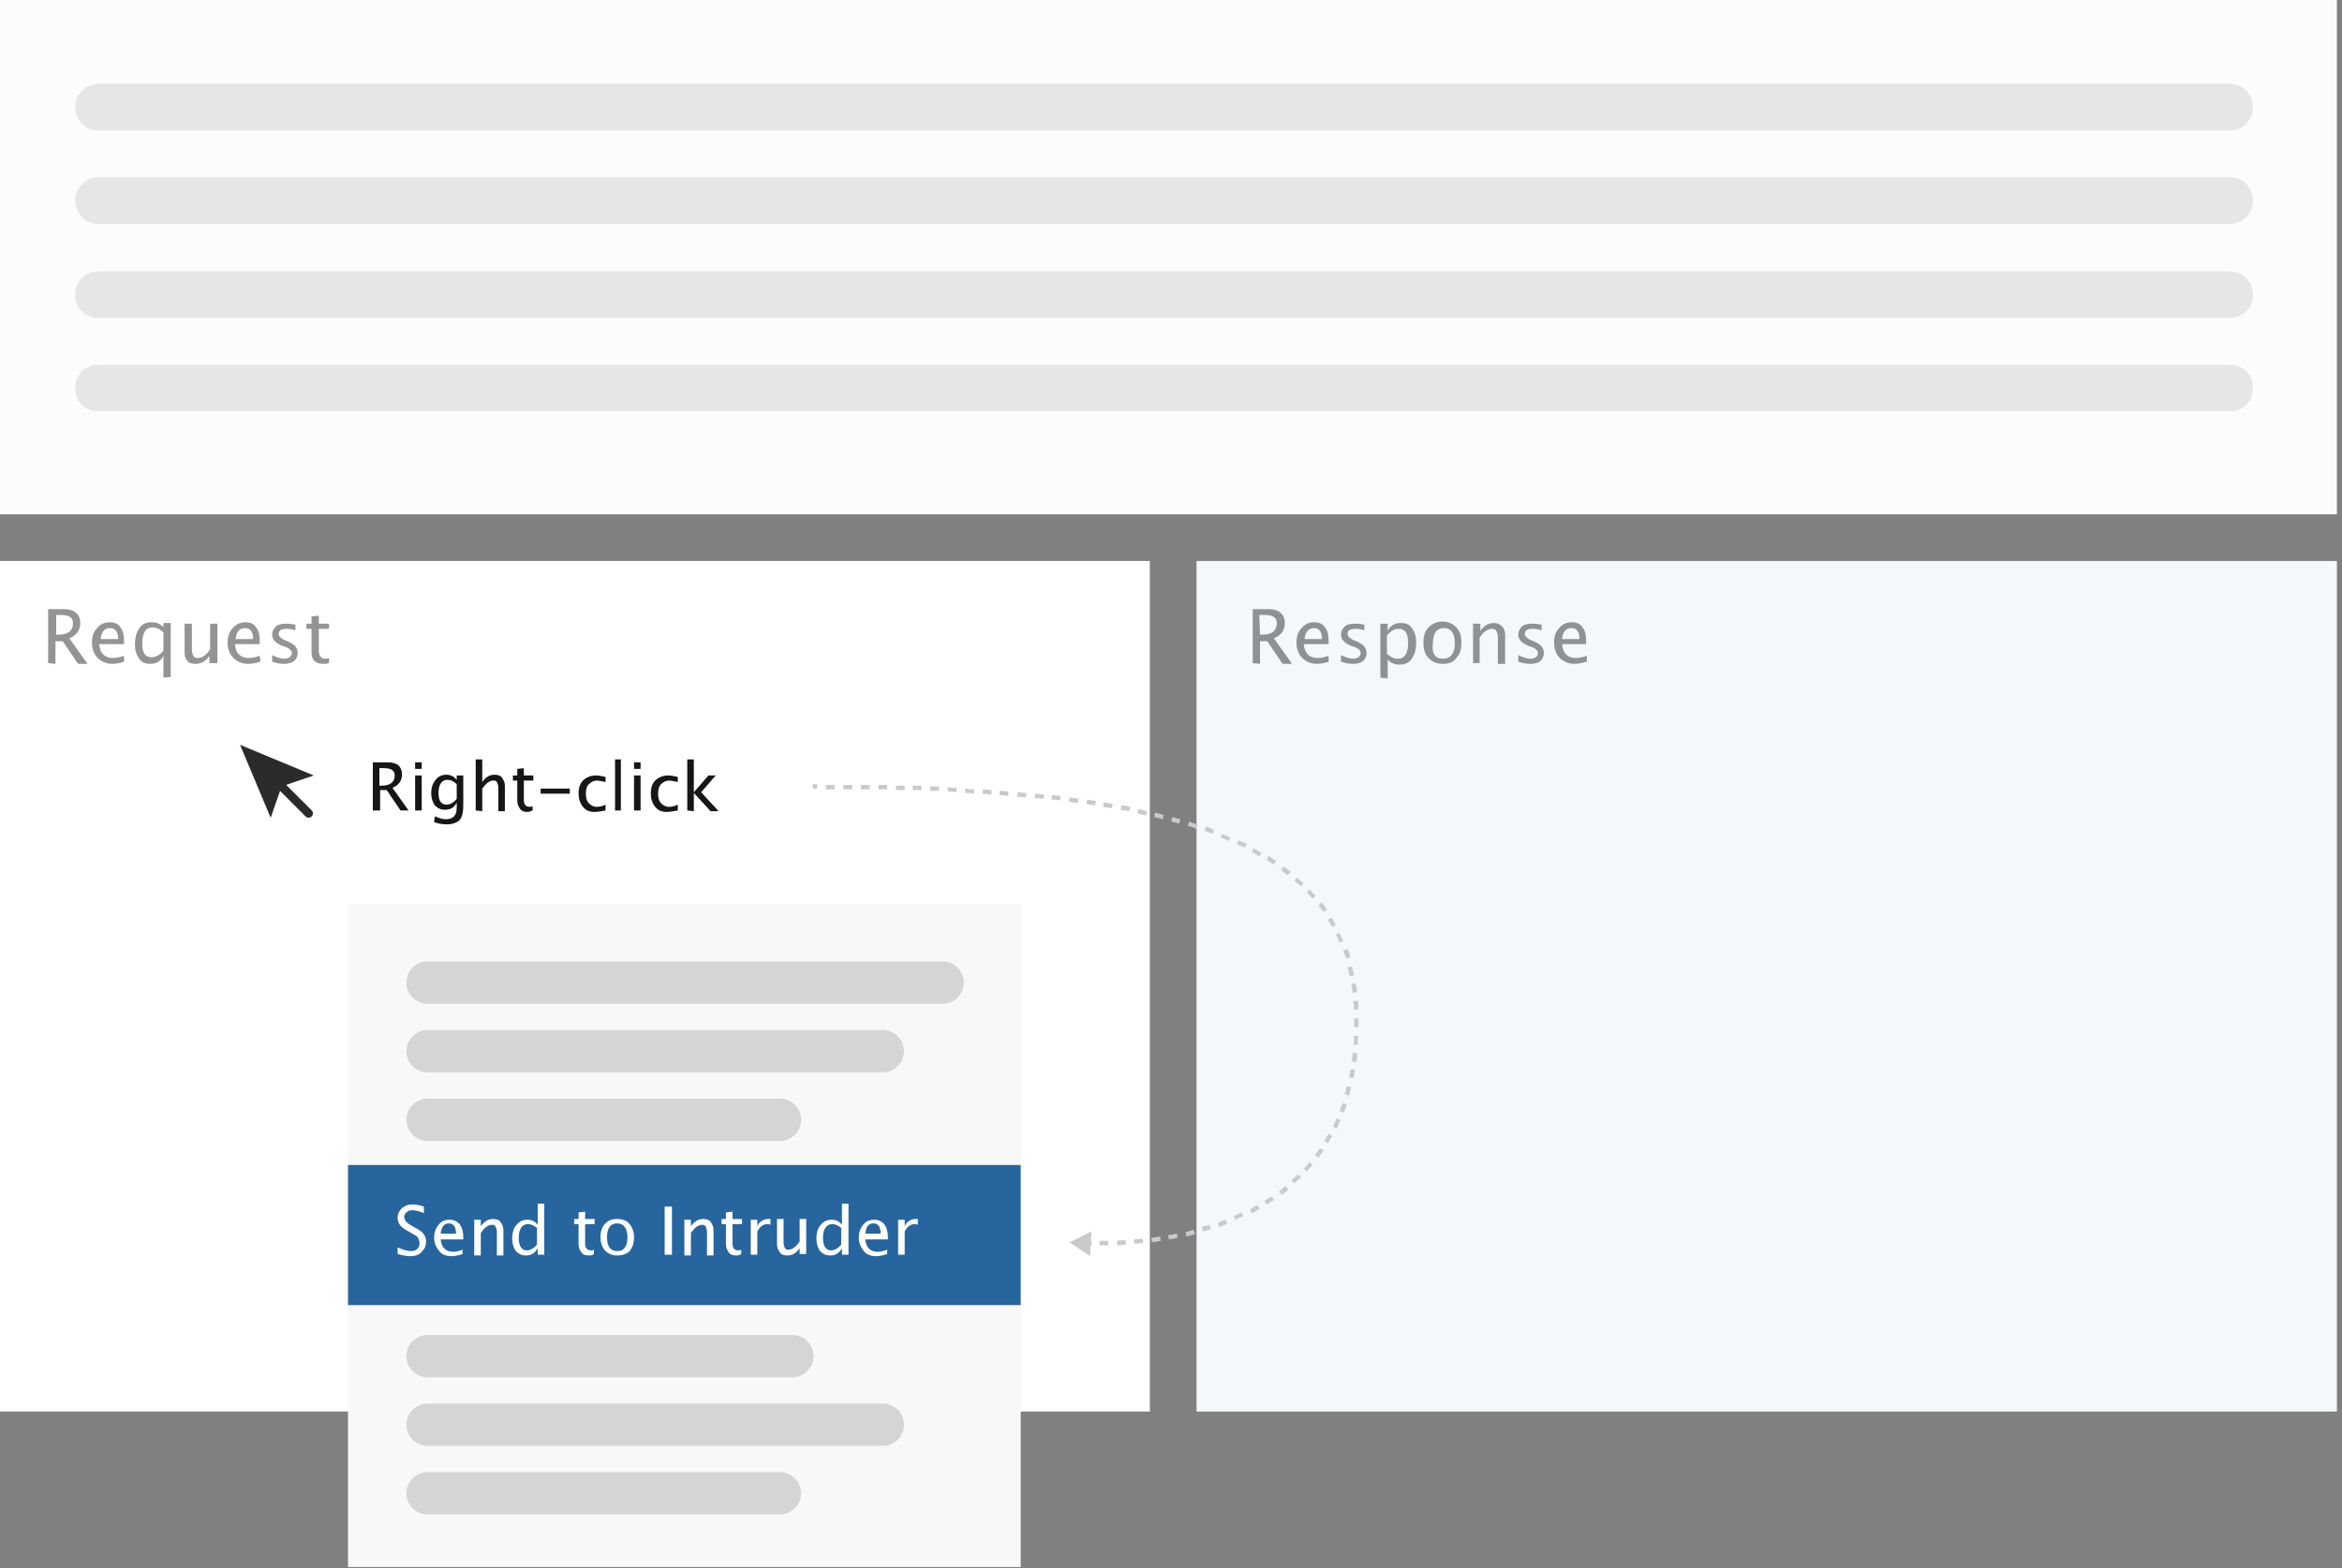 <?xml version="1.0" encoding="utf-8"?>
<!-- Generator: Adobe Illustrator 26.0.1, SVG Export Plug-In . SVG Version: 6.00 Build 0)  -->
<svg version="1.1" id="Layer_1" xmlns="http://www.w3.org/2000/svg" x="0px" y="0px"
	 viewBox="0 0 321 215" style="enable-background:new 0 0 321 215;" xml:space="preserve">
<rect x="0" y="0" width="321" height="215" fill="#808080" stroke="none"/>
<g>
	<rect style="fill:#FBFCFD;" width="320.3" height="70.5"/>
	<path style="fill:#E6E6E6;" d="M13.5,11.5h292.1c1.8,0,3.2,1.4,3.2,3.2l0,0c0,1.8-1.4,3.2-3.2,3.2H13.5c-1.8,0-3.2-1.4-3.2-3.2l0,0
		C10.3,13,11.7,11.5,13.5,11.5z"/>
	<path style="fill:#E6E6E6;" d="M13.5,24.3h292.1c1.8,0,3.2,1.4,3.2,3.2l0,0c0,1.8-1.4,3.2-3.2,3.2H13.5c-1.8,0-3.2-1.4-3.2-3.2l0,0
		C10.3,25.8,11.7,24.3,13.5,24.3z"/>
	<path style="fill:#E6E6E6;" d="M13.5,37.2h292.1c1.8,0,3.2,1.4,3.2,3.2l0,0c0,1.8-1.4,3.2-3.2,3.2H13.5c-1.8,0-3.2-1.4-3.2-3.2l0,0
		C10.3,38.6,11.7,37.2,13.5,37.2z"/>
	<path style="fill:#E6E6E6;" d="M13.5,50h292.1c1.8,0,3.2,1.4,3.2,3.2l0,0c0,1.8-1.4,3.2-3.2,3.2H13.5c-1.8,0-3.2-1.4-3.2-3.2l0,0
		C10.3,51.4,11.7,50,13.5,50z"/>
	<rect y="76.9" style="fill:#FFFFFF;" width="157.6" height="116.6"/>
	<rect x="164" y="76.9" style="fill:#F5F8FB;" width="156.3" height="116.6"/>
	<g>
		<rect x="47.7" y="123.9" style="fill:#F8F8F8;" width="92.2" height="90.9"/>
	</g>
	<rect x="47.7" y="159.7" style="fill:#26659E;" width="92.2" height="19.2"/>
	<path style="fill:#FFFFFF;" d="M56.2,172.2c-0.4,0-1-0.1-1.7-0.3V171c0.7,0.3,1.4,0.5,1.8,0.5c0.4,0,0.7-0.1,0.9-0.3
		s0.3-0.4,0.3-0.8c0-0.3-0.1-0.5-0.2-0.7c-0.1-0.2-0.4-0.4-0.8-0.6l-0.5-0.3c-0.6-0.3-1-0.6-1.2-0.9c-0.2-0.3-0.3-0.6-0.3-1
		c0-0.5,0.2-0.9,0.6-1.3c0.4-0.3,0.8-0.5,1.4-0.5c0.5,0,1,0.1,1.6,0.3v0.9c-0.7-0.3-1.2-0.4-1.6-0.4c-0.3,0-0.6,0.1-0.8,0.3
		s-0.3,0.4-0.3,0.6c0,0.2,0.1,0.4,0.2,0.6c0.2,0.2,0.4,0.4,0.8,0.6l0.5,0.3c0.6,0.3,1,0.6,1.2,0.9s0.3,0.6,0.3,1
		c0,0.6-0.2,1-0.6,1.4C57.5,172,56.9,172.2,56.2,172.2z M63.4,171.9c-0.6,0.2-1.1,0.3-1.5,0.3c-0.7,0-1.3-0.2-1.7-0.7
		s-0.7-1.1-0.7-1.8s0.2-1.3,0.6-1.8c0.4-0.5,0.9-0.7,1.5-0.7s1,0.2,1.4,0.6c0.3,0.4,0.5,1,0.5,1.8v0.3h-3.1c0.1,1.1,0.7,1.7,1.7,1.7
		c0.4,0,0.8-0.1,1.3-0.3V171.9z M60.4,169.1h2.1c0-0.9-0.3-1.4-1-1.4C60.9,167.7,60.5,168.2,60.4,169.1z M65,172v-4.8h0.9v0.9
		c0.5-0.7,1-1,1.7-1c0.4,0,0.8,0.1,1,0.4c0.2,0.3,0.4,0.6,0.4,1.1v3.5h-0.9v-3.2c0-0.4-0.1-0.6-0.2-0.8s-0.3-0.2-0.5-0.2
		c-0.5,0-1,0.4-1.5,1.1v3.1H65V172z M73.7,172v-0.9c-0.4,0.7-0.9,1-1.6,1c-0.6,0-1-0.2-1.4-0.6c-0.3-0.4-0.5-1-0.5-1.7
		c0-0.8,0.2-1.5,0.6-1.9c0.4-0.5,0.9-0.7,1.5-0.7s1,0.2,1.4,0.7V165h0.9v7H73.7z M73.7,168.4c-0.5-0.4-0.9-0.6-1.3-0.6
		c-0.8,0-1.3,0.6-1.3,1.9c0,1.1,0.4,1.7,1.1,1.7c0.5,0,1-0.3,1.4-0.8v-2.2L73.7,168.4L73.7,168.4z M80.7,172.1c-0.4,0-0.8-0.1-1-0.4
		c-0.2-0.3-0.4-0.6-0.4-1.1v-2.8h-0.6v-0.7h0.6v-0.9l0.9-0.1v1h1.3v0.7h-1.3v2.7c0,0.6,0.3,0.9,0.8,0.9c0.1,0,0.3,0,0.4-0.1v0.6
		C81.2,172.1,80.9,172.1,80.7,172.1z M84.6,172.1c-0.7,0-1.2-0.2-1.7-0.7c-0.4-0.5-0.6-1.1-0.6-1.8c0-0.8,0.2-1.4,0.6-1.8
		c0.4-0.5,1-0.7,1.7-0.7s1.3,0.2,1.7,0.7c0.4,0.5,0.6,1.1,0.6,1.8c0,0.8-0.2,1.4-0.6,1.9C85.9,171.9,85.3,172.1,84.6,172.1z
		 M84.6,171.5c0.9,0,1.4-0.6,1.4-1.9c0-1.2-0.5-1.9-1.4-1.9s-1.4,0.6-1.4,1.9S83.7,171.5,84.6,171.5z M91.1,172v-6.6h1v6.6H91.1z
		 M93.8,172v-4.8h0.9v0.9c0.5-0.7,1-1,1.7-1c0.4,0,0.8,0.1,1,0.4c0.2,0.3,0.4,0.6,0.4,1.1v3.5h-0.9v-3.2c0-0.4-0.1-0.6-0.2-0.8
		s-0.3-0.2-0.5-0.2c-0.5,0-1,0.4-1.5,1.1v3.1h-0.9V172z M100.9,172.1c-0.4,0-0.8-0.1-1-0.4c-0.2-0.3-0.4-0.6-0.4-1.1v-2.8h-0.6v-0.7
		h0.6v-0.9l0.9-0.1v1h1.3v0.7h-1.3v2.7c0,0.6,0.3,0.9,0.8,0.9c0.1,0,0.3,0,0.4-0.1v0.6C101.3,172.1,101.1,172.1,100.9,172.1z
		 M102.9,172v-4.8h0.9v0.9c0.3-0.7,0.9-1,1.5-1c0.1,0,0.2,0,0.3,0v0.8c-0.2-0.1-0.3-0.1-0.4-0.1c-0.6,0-1,0.3-1.4,1v3.2L102.9,172
		L102.9,172z M109.6,172v-0.9c-0.5,0.7-1,1-1.7,1c-0.4,0-0.8-0.1-1-0.4c-0.2-0.3-0.4-0.6-0.4-1.1v-3.5h0.9v3.2
		c0,0.4,0.1,0.6,0.2,0.8s0.3,0.2,0.5,0.2c0.5,0,1-0.4,1.5-1.1v-3.1h0.9v4.8h-0.9V172z M115.4,172v-0.9c-0.4,0.7-0.9,1-1.6,1
		c-0.6,0-1-0.2-1.4-0.6c-0.3-0.4-0.5-1-0.5-1.7c0-0.8,0.2-1.5,0.6-1.9c0.4-0.5,0.9-0.7,1.5-0.7s1,0.2,1.4,0.7V165h0.9v7H115.4z
		 M115.4,168.4c-0.5-0.4-0.9-0.6-1.3-0.6c-0.8,0-1.3,0.6-1.3,1.9c0,1.1,0.4,1.7,1.1,1.7c0.5,0,1-0.3,1.4-0.8v-2.2L115.4,168.4
		L115.4,168.4z M121.6,171.9c-0.6,0.2-1.1,0.3-1.5,0.3c-0.7,0-1.3-0.2-1.7-0.7c-0.4-0.5-0.7-1.1-0.7-1.8s0.2-1.3,0.6-1.8
		s0.9-0.7,1.5-0.7s1,0.2,1.4,0.6c0.3,0.4,0.5,1,0.5,1.8v0.3h-3.1c0.1,1.1,0.7,1.7,1.7,1.7c0.4,0,0.8-0.1,1.3-0.3
		C121.6,171.3,121.6,171.9,121.6,171.9z M118.6,169.1h2.1c0-0.9-0.3-1.4-1-1.4C119,167.7,118.7,168.2,118.6,169.1z M123.1,172v-4.8
		h0.9v0.9c0.3-0.7,0.9-1,1.5-1c0.1,0,0.2,0,0.3,0v0.8c-0.2-0.1-0.3-0.1-0.4-0.1c-0.6,0-1,0.3-1.4,1v3.2L123.1,172L123.1,172z"/>
	<path style="fill:#D5D5D5;" d="M58.6,131.8h70.6c1.6,0,2.9,1.3,2.9,2.9l0,0c0,1.6-1.3,2.9-2.9,2.9H58.6c-1.6,0-2.9-1.3-2.9-2.9l0,0
		C55.7,133.1,57,131.8,58.6,131.8z"/>
	<path style="fill:#D5D5D5;" d="M58.6,141.2H121c1.6,0,2.9,1.3,2.9,2.9l0,0c0,1.6-1.3,2.9-2.9,2.9H58.6c-1.6,0-2.9-1.3-2.9-2.9l0,0
		C55.7,142.5,57,141.2,58.6,141.2z"/>
	<path style="fill:#D5D5D5;" d="M58.6,150.6h48.3c1.6,0,2.9,1.3,2.9,2.9l0,0c0,1.6-1.3,2.9-2.9,2.9H58.6c-1.6,0-2.9-1.3-2.9-2.9l0,0
		C55.7,151.9,57,150.6,58.6,150.6z"/>
	<path style="fill:#D5D5D5;" d="M58.6,183h50c1.6,0,2.9,1.3,2.9,2.9l0,0c0,1.6-1.3,2.9-2.9,2.9h-50c-1.6,0-2.9-1.3-2.9-2.9l0,0
		C55.7,184.3,57,183,58.6,183z"/>
	<path style="fill:#D5D5D5;" d="M58.6,192.4H121c1.6,0,2.9,1.3,2.9,2.9l0,0c0,1.6-1.3,2.9-2.9,2.9H58.6c-1.6,0-2.9-1.3-2.9-2.9l0,0
		C55.7,193.7,57,192.4,58.6,192.4z"/>
	<path style="fill:#D5D5D5;" d="M58.6,201.8h48.3c1.6,0,2.9,1.3,2.9,2.9l0,0c0,1.6-1.3,2.9-2.9,2.9H58.6c-1.6,0-2.9-1.3-2.9-2.9l0,0
		C55.7,203.1,57,201.8,58.6,201.8z"/>
	<path style="fill:#161616;" d="M51.1,111.1v-6.6h2c0.6,0,1.1,0.1,1.5,0.4c0.3,0.3,0.5,0.7,0.5,1.2c0,0.9-0.4,1.5-1.3,1.9l2.2,3.1
		h-1.1l-1.9-2.8h-0.9v2.8H51.1z M52,107.7h0.3c1.2,0,1.8-0.5,1.8-1.4c0-0.7-0.5-1-1.5-1H52V107.7z M56.9,111.1v-4.8h0.9v4.8H56.9z
		 M56.9,105.4v-0.9h0.9v0.9H56.9z M59.5,112.7l0.1-0.8c0.5,0.2,1,0.4,1.5,0.4c1,0,1.5-0.5,1.5-1.6V110c-0.3,0.7-0.9,1-1.6,1
		c-0.6,0-1-0.2-1.4-0.6c-0.3-0.4-0.5-1-0.5-1.7s0.2-1.3,0.6-1.8c0.4-0.5,0.9-0.7,1.5-0.7c0.5,0,1,0.2,1.4,0.7v-0.6h0.9v3.5
		c0,0.8,0,1.3-0.1,1.7c-0.1,0.4-0.2,0.7-0.4,0.9c-0.4,0.4-1,0.6-1.8,0.6C60.6,113,60.1,112.9,59.5,112.7z M62.6,109.5v-2
		c-0.4-0.4-0.8-0.6-1.3-0.6c-0.4,0-0.7,0.2-0.9,0.5s-0.3,0.8-0.3,1.3c0,1.1,0.4,1.6,1.1,1.6C61.7,110.3,62.2,110,62.6,109.5z
		 M65.2,111.1v-7h0.9v3.1c0.5-0.7,1-1,1.7-1c0.4,0,0.8,0.1,1,0.4s0.4,0.6,0.4,1.1v3.5h-0.9V108c0-0.4-0.1-0.6-0.2-0.8
		c-0.1-0.2-0.3-0.2-0.5-0.2c-0.5,0-1,0.4-1.5,1.1v3.1L65.2,111.1L65.2,111.1z M72.3,111.3c-0.4,0-0.8-0.1-1-0.4s-0.4-0.6-0.4-1.1
		V107h-0.6v-0.7h0.6v-0.9l0.9-0.1v1h1.3v0.7h-1.3v2.7c0,0.6,0.3,0.9,0.8,0.9c0.1,0,0.3,0,0.4-0.1v0.6
		C72.8,111.2,72.5,111.3,72.3,111.3z M74.1,108.8v-0.7h4v0.7H74.1z M81.5,111.3c-0.7,0-1.2-0.2-1.6-0.7s-0.6-1.1-0.6-1.8
		c0-0.8,0.2-1.4,0.6-1.8s1-0.7,1.8-0.7c0.4,0,0.8,0.1,1.3,0.2v0.7c-0.5-0.1-0.9-0.2-1.2-0.2c-0.4,0-0.8,0.2-1.1,0.5
		c-0.3,0.3-0.4,0.8-0.4,1.3s0.1,1,0.4,1.3s0.6,0.5,1.1,0.5c0.4,0,0.8-0.1,1.2-0.3v0.8C82.4,111.2,81.9,111.3,81.5,111.3z
		 M84.3,111.1v-7h0.8v7H84.3z M86.9,111.1v-4.8h0.9v4.8H86.9z M86.9,105.4v-0.9h0.9v0.9H86.9z M91.4,111.3c-0.7,0-1.2-0.2-1.6-0.7
		s-0.6-1.1-0.6-1.8c0-0.8,0.2-1.4,0.6-1.8s1-0.7,1.8-0.7c0.4,0,0.8,0.1,1.3,0.2v0.7c-0.5-0.1-0.9-0.2-1.2-0.2
		c-0.4,0-0.8,0.2-1.1,0.5c-0.3,0.3-0.4,0.8-0.4,1.3s0.1,1,0.4,1.3s0.6,0.5,1.1,0.5c0.4,0,0.8-0.1,1.2-0.3v0.8
		C92.3,111.2,91.8,111.3,91.4,111.3z M94.2,111.1v-7h0.9v4.5l2-2.3h1l-2,2.3l2.4,2.6h-1.1l-2.3-2.5v2.5L94.2,111.1L94.2,111.1z"/>
	<path style="opacity:0.5;fill:#2B2B2B;enable-background:new    ;" d="M6.6,90.9v-7.4h2.2c0.7,0,1.3,0.2,1.6,0.5
		c0.4,0.3,0.6,0.8,0.6,1.4c0,1-0.5,1.7-1.5,2.1L12,91h-1.3l-2.1-3.1h-1V91L6.6,90.9L6.6,90.9z M7.7,87H8c1.3,0,2-0.5,2-1.6
		c0-0.8-0.6-1.1-1.7-1.1H7.7V87z M17.1,90.7c-0.7,0.2-1.2,0.3-1.7,0.3c-0.8,0-1.5-0.3-2-0.8s-0.8-1.2-0.8-2.1c0-0.8,0.2-1.5,0.7-2
		c0.4-0.5,1-0.8,1.7-0.8s1.2,0.2,1.5,0.7c0.4,0.5,0.5,1.1,0.5,2v0.3h-3.4c0.1,1.3,0.8,1.9,1.9,1.9c0.4,0,0.9-0.1,1.5-0.3v0.8H17.1z
		 M13.8,87.6h2.4c0-1-0.4-1.5-1.1-1.5C14.3,86.1,13.9,86.6,13.8,87.6z M22.4,92.9v-3c-0.4,0.8-1,1.1-1.8,1.1c-0.7,0-1.2-0.2-1.5-0.7
		c-0.4-0.5-0.6-1.1-0.6-2s0.2-1.6,0.6-2.2s1-0.8,1.7-0.8c0.6,0,1.2,0.2,1.6,0.7v-0.6h1v7.4L22.4,92.9L22.4,92.9z M22.4,86.7
		c-0.5-0.5-1-0.7-1.5-0.7c-0.9,0-1.4,0.7-1.4,2.2c0,1.3,0.4,1.9,1.3,1.9c0.5,0,1.1-0.3,1.6-0.9V86.7z M28.7,90.9v-1
		c-0.5,0.8-1.2,1.1-1.9,1.1c-0.5,0-0.9-0.1-1.1-0.4c-0.3-0.3-0.4-0.7-0.4-1.2v-3.9h1V89c0,0.4,0.1,0.7,0.2,0.9
		c0.1,0.2,0.3,0.3,0.6,0.3c0.6,0,1.2-0.4,1.7-1.2v-3.5h1v5.4C29.8,90.9,28.7,90.9,28.7,90.9z M35.7,90.7C35,90.9,34.5,91,34,91
		c-0.8,0-1.5-0.3-2-0.8c-0.5-0.5-0.8-1.2-0.8-2.1c0-0.8,0.2-1.5,0.7-2c0.4-0.5,1-0.8,1.7-0.8s1.2,0.2,1.5,0.7c0.4,0.5,0.5,1.1,0.5,2
		v0.3h-3.4c0.1,1.3,0.8,1.9,1.9,1.9c0.4,0,0.9-0.1,1.5-0.3L35.7,90.7L35.7,90.7z M32.3,87.6h2.4c0-1-0.4-1.5-1.1-1.5
		C32.8,86.1,32.4,86.6,32.3,87.6z M38.9,91c-0.5,0-1-0.1-1.6-0.3v-0.9c0.6,0.3,1.2,0.5,1.7,0.5c0.3,0,0.5-0.1,0.7-0.2
		c0.2-0.2,0.3-0.3,0.3-0.6c0-0.3-0.3-0.6-0.8-0.8l-0.6-0.2c-0.9-0.4-1.3-0.9-1.3-1.5c0-0.5,0.2-0.8,0.5-1.1c0.3-0.3,0.8-0.4,1.4-0.4
		c0.3,0,0.7,0,1.1,0.1h0.2v0.8c-0.6-0.2-1-0.2-1.3-0.2c-0.6,0-1,0.2-1,0.7c0,0.3,0.2,0.5,0.7,0.8l0.5,0.2c0.5,0.2,0.9,0.5,1.1,0.7
		c0.2,0.3,0.3,0.6,0.3,0.9c0,0.5-0.2,0.9-0.6,1.2C39.9,90.9,39.4,91,38.9,91z M44.3,91c-0.5,0-0.9-0.1-1.2-0.4s-0.4-0.7-0.4-1.2
		v-3.2H42v-0.7h0.7v-1l1-0.1v1.1h1.4v0.7h-1.4v3c0,0.7,0.3,1.1,0.9,1.1c0.1,0,0.3,0,0.5-0.1v0.7C44.8,91,44.5,91,44.3,91z"/>
	<path style="opacity:0.5;fill:#2B2B2B;enable-background:new    ;" d="M171.7,90.9v-7.4h2.2c0.7,0,1.3,0.2,1.6,0.5
		c0.4,0.3,0.6,0.8,0.6,1.4c0,1-0.5,1.7-1.5,2.1l2.5,3.5h-1.3l-2.1-3.1h-1V91L171.7,90.9L171.7,90.9z M172.7,87h0.3
		c1.3,0,2-0.5,2-1.6c0-0.8-0.6-1.1-1.7-1.1h-0.7L172.7,87L172.7,87z M182.2,90.7c-0.7,0.2-1.2,0.3-1.7,0.3c-0.8,0-1.5-0.3-2-0.8
		s-0.8-1.2-0.8-2.1c0-0.8,0.2-1.5,0.7-2c0.4-0.5,1-0.8,1.7-0.8s1.2,0.2,1.5,0.7c0.4,0.5,0.5,1.1,0.5,2v0.3h-3.4
		c0.1,1.3,0.8,1.9,1.9,1.9c0.4,0,0.9-0.1,1.5-0.3v0.8H182.2z M178.8,87.6h2.4c0-1-0.4-1.5-1.1-1.5C179.4,86.1,178.9,86.6,178.8,87.6
		z M185.4,91c-0.5,0-1-0.1-1.6-0.3v-0.9c0.6,0.3,1.2,0.5,1.7,0.5c0.3,0,0.5-0.1,0.7-0.2c0.2-0.2,0.3-0.3,0.3-0.6
		c0-0.3-0.3-0.6-0.8-0.8l-0.6-0.2c-0.9-0.4-1.3-0.9-1.3-1.5c0-0.5,0.2-0.8,0.5-1.1c0.3-0.3,0.8-0.4,1.4-0.4c0.3,0,0.7,0,1.1,0.1h0.2
		v0.8c-0.6-0.2-1-0.2-1.3-0.2c-0.6,0-1,0.2-1,0.7c0,0.3,0.2,0.5,0.7,0.8l0.5,0.2c0.5,0.2,0.9,0.5,1.1,0.7c0.2,0.3,0.3,0.6,0.3,0.9
		c0,0.5-0.2,0.9-0.6,1.2C186.4,90.9,186,91,185.4,91z M189.2,92.9v-7.4h1v1c0.4-0.8,1-1.1,1.8-1.1c0.7,0,1.2,0.2,1.5,0.7
		c0.4,0.5,0.6,1.1,0.6,2s-0.2,1.6-0.6,2.2c-0.4,0.6-1,0.8-1.7,0.8c-0.6,0-1.2-0.2-1.6-0.7V93L189.2,92.9L189.2,92.9z M190.1,89.6
		c0.5,0.5,1,0.7,1.5,0.7c0.9,0,1.4-0.7,1.4-2.2c0-1.3-0.4-1.9-1.3-1.9c-0.6,0-1.1,0.3-1.6,0.9L190.1,89.6L190.1,89.6z M197.7,91
		c-0.8,0-1.4-0.3-1.9-0.8s-0.7-1.2-0.7-2.1s0.2-1.6,0.7-2.1s1.1-0.8,1.9-0.8c0.8,0,1.4,0.3,1.9,0.8s0.7,1.2,0.7,2.1
		s-0.2,1.6-0.7,2.1C199.2,90.8,198.6,91,197.7,91z M197.8,90.3c1,0,1.6-0.7,1.6-2.1s-0.5-2.1-1.5-2.1s-1.5,0.7-1.5,2.1
		C196.2,89.6,196.7,90.3,197.8,90.3z M201.9,90.9v-5.4h1v1c0.5-0.8,1.2-1.1,1.9-1.1c0.5,0,0.8,0.2,1.1,0.5s0.4,0.7,0.4,1.2V91h-1
		v-3.6c0-0.4-0.1-0.7-0.2-0.9c-0.1-0.2-0.3-0.3-0.6-0.3c-0.6,0-1.2,0.4-1.7,1.2v3.5C202.8,90.9,201.9,90.9,201.9,90.9z M209.7,91
		c-0.5,0-1-0.1-1.6-0.3v-0.9c0.6,0.3,1.2,0.5,1.7,0.5c0.3,0,0.5-0.1,0.7-0.2c0.2-0.2,0.3-0.3,0.3-0.6c0-0.3-0.3-0.6-0.8-0.8
		l-0.6-0.2c-0.9-0.4-1.3-0.9-1.3-1.5c0-0.5,0.2-0.8,0.5-1.1c0.3-0.3,0.8-0.4,1.4-0.4c0.3,0,0.7,0,1.1,0.1h0.2v0.8
		c-0.6-0.2-1-0.2-1.3-0.2c-0.6,0-1,0.2-1,0.7c0,0.3,0.2,0.5,0.7,0.8l0.5,0.2c0.5,0.2,0.9,0.5,1.1,0.7c0.2,0.3,0.3,0.6,0.3,0.9
		c0,0.5-0.2,0.9-0.6,1.2C210.8,90.9,210.3,91,209.7,91z M217.5,90.7c-0.7,0.2-1.2,0.3-1.7,0.3c-0.8,0-1.5-0.3-2-0.8S213,89,213,88.1
		c0-0.8,0.2-1.5,0.7-2c0.4-0.5,1-0.8,1.7-0.8s1.2,0.2,1.5,0.7c0.4,0.5,0.5,1.1,0.5,2v0.3h-3.3c0.1,1.3,0.8,1.9,1.9,1.9
		c0.4,0,0.9-0.1,1.5-0.3V90.7z M214.1,87.6h2.4c0-1-0.4-1.5-1.1-1.5C214.6,86.1,214.2,86.6,214.1,87.6z"/>
	<path style="fill:#2B2B2B;" d="M32.9,102.1l4.2,10l1.5-4.3l4.4-1.5L32.9,102.1z"/>
	<path style="fill:none;stroke:#2B2B2B;stroke-width:1.179;stroke-linecap:round;stroke-linejoin:round;" d="M38.8,108l3.5,3.5"/>
	<path style="fill:#CACACD;" d="M146.6,170.3l2.8,1.9l0.2-3.4L146.6,170.3z M111.4,108.1c0.2,0,0.4,0,0.6,0v-0.6c-0.2,0-0.4,0-0.6,0
		V108.1z M113.2,108.2c0.4,0,0.8,0,1.2,0v-0.6c-0.4,0-0.8,0-1.2,0V108.2z M115.6,108.2c0.4,0,0.8,0,1.2,0v-0.6c-0.4,0-0.8,0-1.2,0
		V108.2z M118,108.2c0.4,0,0.8,0,1.2,0v-0.6c-0.4,0-0.8,0-1.2,0V108.2z M120.4,108.2c0.4,0,0.8,0,1.2,0v-0.6c-0.4,0-0.8,0-1.2,0
		V108.2z M122.8,108.3c0.4,0,0.8,0,1.2,0v-0.6c-0.4,0-0.8,0-1.2,0V108.3z M125.1,108.3c0.4,0,0.8,0,1.2,0v-0.6c-0.4,0-0.8,0-1.2,0
		V108.3z M127.5,108.4c0.4,0,0.8,0,1.2,0v-0.6c-0.4,0-0.8,0-1.2,0V108.4z M129.9,108.5c0.4,0,0.8,0,1.2,0.1V108
		c-0.4,0-0.8,0-1.2-0.1V108.5z M132.3,108.7c0.4,0,0.8,0,1.2,0.1v-0.6c-0.4,0-0.8,0-1.2-0.1V108.7z M134.7,108.8
		c0.4,0,0.8,0.1,1.2,0.1v-0.6c-0.4,0-0.8-0.1-1.2-0.1V108.8z M137,109c0.4,0,0.8,0.1,1.2,0.1v-0.6c-0.4,0-0.8-0.1-1.2-0.1V109z
		 M139.4,109.2c0.4,0,0.8,0.1,1.2,0.1l0.1-0.6c-0.4,0-0.8-0.1-1.2-0.1L139.4,109.2z M141.8,109.4c0.4,0,0.8,0.1,1.2,0.1l0.1-0.6
		c-0.4,0-0.8-0.1-1.2-0.1L141.8,109.4z M144.1,109.6c0.4,0,0.8,0.1,1.2,0.1l0.1-0.6c-0.4,0-0.8-0.1-1.2-0.1L144.1,109.6z
		 M146.5,109.9c0.4,0.1,0.8,0.1,1.2,0.2l0.1-0.6c-0.4-0.1-0.8-0.1-1.2-0.2L146.5,109.9z M148.9,110.2c0.4,0.1,0.8,0.1,1.2,0.2
		l0.1-0.6c-0.4-0.1-0.8-0.1-1.2-0.2L148.9,110.2z M151.2,110.6c0.4,0.1,0.8,0.1,1.2,0.2l0.1-0.6c-0.4-0.1-0.8-0.1-1.2-0.2
		L151.2,110.6z M153.6,111c0.4,0.1,0.8,0.1,1.2,0.2l0.1-0.6c-0.4-0.1-0.8-0.2-1.2-0.2L153.6,111z M155.9,111.5
		c0.4,0.1,0.8,0.2,1.2,0.3l0.1-0.6c-0.4-0.1-0.8-0.2-1.2-0.3L155.9,111.5z M158.2,112c0.4,0.1,0.8,0.2,1.2,0.3l0.1-0.6
		c-0.4-0.1-0.8-0.2-1.2-0.3L158.2,112z M160.5,112.6c0.4,0.1,0.8,0.2,1.1,0.3l0.2-0.6c-0.4-0.1-0.8-0.2-1.1-0.3L160.5,112.6z
		 M162.8,113.2c0.4,0.1,0.8,0.2,1.1,0.4l0.2-0.6c-0.4-0.1-0.8-0.2-1.1-0.4L162.8,113.2z M165.1,113.9c0.4,0.1,0.7,0.3,1.1,0.4
		l0.2-0.6c-0.4-0.1-0.7-0.3-1.1-0.4L165.1,113.9z M167.3,114.8c0.4,0.1,0.7,0.3,1.1,0.5l0.2-0.5c-0.4-0.2-0.7-0.3-1.1-0.5
		L167.3,114.8z M169.5,115.7c0.4,0.2,0.7,0.3,1.1,0.5l0.3-0.5c-0.4-0.2-0.7-0.3-1.1-0.5L169.5,115.7z M171.6,116.8
		c0.4,0.2,0.7,0.4,1,0.6l0.3-0.5c-0.3-0.2-0.7-0.4-1.1-0.6L171.6,116.8z M173.6,117.9c0.3,0.2,0.7,0.4,1,0.6l0.3-0.5
		c-0.3-0.2-0.7-0.4-1-0.7L173.6,117.9z M175.6,119.3c0.3,0.2,0.6,0.5,0.9,0.7l0.4-0.5c-0.3-0.2-0.6-0.5-1-0.7L175.6,119.3z
		 M177.4,120.7c0.3,0.3,0.6,0.5,0.9,0.8l0.4-0.4c-0.3-0.3-0.6-0.5-0.9-0.8L177.4,120.7z M179.1,122.3c0.3,0.3,0.5,0.6,0.8,0.9
		l0.4-0.4c-0.3-0.3-0.5-0.6-0.8-0.9L179.1,122.3z M180.7,124.1c0.2,0.3,0.5,0.6,0.7,0.9l0.5-0.3c-0.2-0.3-0.5-0.7-0.7-1L180.7,124.1
		z M182,126.1c0.2,0.3,0.4,0.7,0.6,1l0.5-0.3c-0.2-0.4-0.4-0.7-0.6-1L182,126.1z M183.1,128.1c0.2,0.4,0.3,0.7,0.5,1.1l0.5-0.2
		c-0.2-0.4-0.3-0.7-0.5-1.1L183.1,128.1z M184.1,130.3c0.1,0.4,0.3,0.7,0.4,1.1l0.6-0.2c-0.1-0.4-0.2-0.8-0.4-1.1L184.1,130.3z
		 M184.7,132.6c0.1,0.4,0.2,0.8,0.3,1.2l0.6-0.1c-0.1-0.4-0.2-0.8-0.3-1.2L184.7,132.6z M185.2,134.9c0.1,0.4,0.1,0.8,0.2,1.2
		l0.6-0.1c0-0.4-0.1-0.8-0.2-1.2L185.2,134.9z M185.5,137.2c0,0.4,0.1,0.8,0.1,1.2h0.6c0-0.4,0-0.8-0.1-1.2H185.5z M185.6,139.6
		c0,0.2,0,0.4,0,0.6h0.6c0-0.2,0-0.4,0-0.6H185.6z M185.6,140.2c0,0.2,0,0.4,0,0.6h0.6c0-0.2,0-0.4,0-0.6H185.6z M185.6,142
		c0,0.4,0,0.8-0.1,1.2h0.6c0-0.4,0-0.8,0.1-1.2H185.6z M185.4,144.3c0,0.4-0.1,0.8-0.1,1.2l0.6,0.1c0.1-0.4,0.1-0.8,0.1-1.2
		L185.4,144.3z M185.1,146.6c-0.1,0.4-0.1,0.8-0.2,1.1l0.6,0.1c0.1-0.4,0.2-0.8,0.2-1.2L185.1,146.6z M184.6,148.9
		c-0.1,0.4-0.2,0.8-0.3,1.1l0.6,0.2c0.1-0.4,0.2-0.8,0.3-1.2L184.6,148.9z M184,151.2c-0.1,0.4-0.3,0.7-0.4,1.1l0.6,0.2
		c0.1-0.4,0.3-0.7,0.4-1.1L184,151.2z M183.2,153.3c-0.2,0.4-0.3,0.7-0.5,1.1l0.5,0.3c0.2-0.4,0.3-0.7,0.5-1.1L183.2,153.3z
		 M182.1,155.4c-0.2,0.3-0.4,0.7-0.6,1l0.5,0.3c0.2-0.3,0.4-0.7,0.6-1L182.1,155.4z M180.9,157.4c-0.2,0.3-0.4,0.6-0.7,0.9l0.5,0.4
		c0.2-0.3,0.5-0.6,0.7-1L180.9,157.4z M179.5,159.3c-0.3,0.3-0.5,0.6-0.8,0.9l0.4,0.4c0.3-0.3,0.5-0.6,0.8-0.9L179.5,159.3z
		 M177.9,161c-0.3,0.3-0.6,0.5-0.9,0.8l0.4,0.4c0.3-0.3,0.6-0.5,0.9-0.8L177.9,161z M176.2,162.6c-0.3,0.2-0.6,0.5-0.9,0.7l0.4,0.5
		c0.3-0.2,0.6-0.5,0.9-0.7L176.2,162.6z M174.3,164c-0.3,0.2-0.7,0.4-1,0.6l0.3,0.5c0.3-0.2,0.7-0.4,1-0.6L174.3,164z M172.3,165.2
		c-0.3,0.2-0.7,0.4-1,0.6l0.3,0.5c0.4-0.2,0.7-0.4,1.1-0.6L172.3,165.2z M170.2,166.2c-0.4,0.2-0.7,0.3-1.1,0.5l0.2,0.5
		c0.4-0.2,0.7-0.3,1.1-0.5L170.2,166.2z M168,167.2c-0.4,0.1-0.7,0.3-1.1,0.4l0.2,0.6c0.4-0.1,0.7-0.3,1.1-0.4L168,167.2z
		 M165.8,167.9c-0.4,0.1-0.8,0.2-1.1,0.3l0.2,0.6c0.4-0.1,0.8-0.2,1.1-0.3L165.8,167.9z M163.6,168.6c-0.4,0.1-0.8,0.2-1.1,0.3
		l0.1,0.6c0.4-0.1,0.8-0.2,1.2-0.3L163.6,168.6z M161.3,169.1c-0.4,0.1-0.8,0.2-1.2,0.2l0.1,0.6c0.4-0.1,0.8-0.1,1.2-0.2
		L161.3,169.1z M159,169.5c-0.4,0.1-0.8,0.1-1.2,0.2l0.1,0.6c0.4-0.1,0.8-0.1,1.2-0.2L159,169.5z M156.6,169.8
		c-0.4,0-0.8,0.1-1.2,0.1l0.1,0.6c0.4,0,0.8-0.1,1.2-0.1L156.6,169.8z M154.3,170c-0.4,0-0.8,0-1.2,0.1v0.6c0.4,0,0.8,0,1.2-0.1V170
		z M151.9,170.1c-0.4,0-0.8,0-1.2,0v0.6c0.4,0,0.8,0,1.2,0V170.1z M149.6,170.1c-0.4,0-0.8,0-1.2,0v0.6c0.4,0,0.8,0,1.2,0V170.1z"/>
</g>
</svg>
